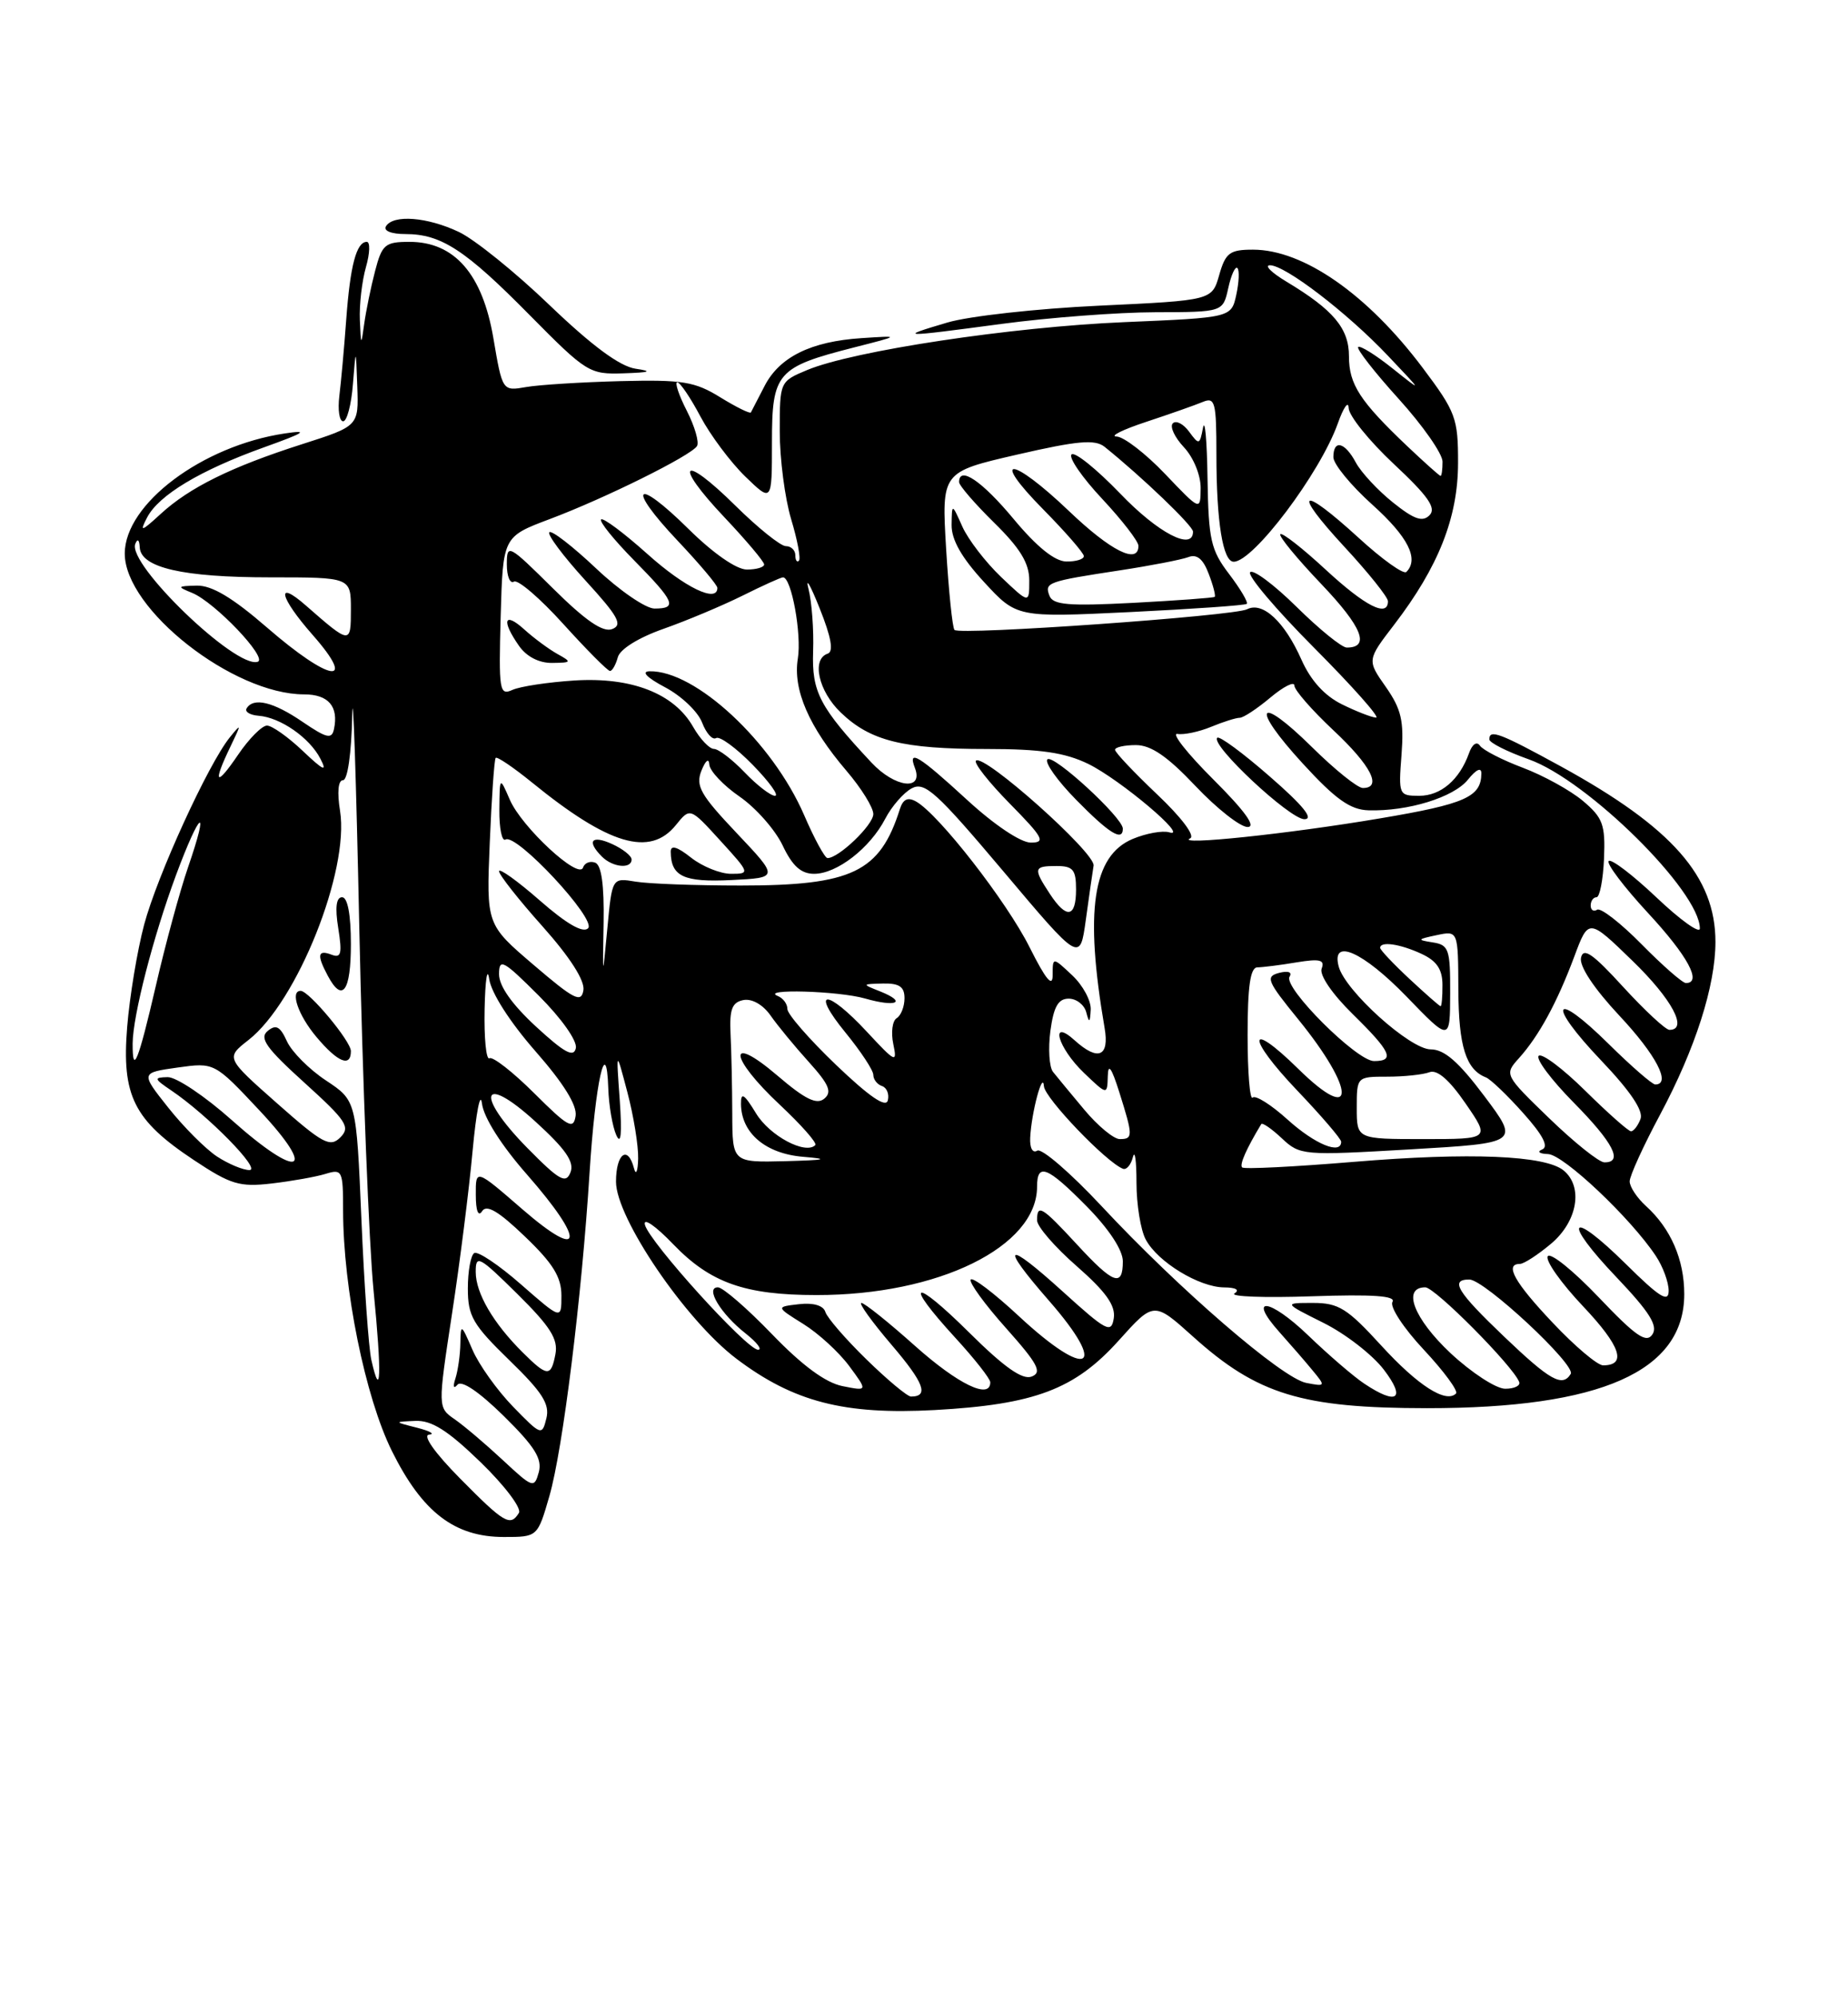 <?xml version="1.0" encoding="UTF-8" standalone="no"?>
<!DOCTYPE svg PUBLIC "-//W3C//DTD SVG 1.1//EN" "http://www.w3.org/Graphics/SVG/1.1/DTD/svg11.dtd" >
<svg xmlns="http://www.w3.org/2000/svg" xmlns:xlink="http://www.w3.org/1999/xlink" version="1.1" viewBox="0 0 237 256">
 <g >
 <path fill="currentColor"
d=" M 70.46 191.75 C 72.18 185.79 74.60 166.33 75.61 150.31 C 76.34 138.73 77.77 132.30 78.01 139.50 C 78.08 141.70 78.55 144.40 79.04 145.50 C 79.64 146.83 79.78 145.32 79.48 141.00 C 79.01 134.50 79.01 134.50 80.46 140.00 C 81.26 143.03 81.88 146.85 81.84 148.50 C 81.80 150.15 81.56 150.71 81.31 149.75 C 80.52 146.72 79.00 147.85 79.00 151.46 C 79.00 156.11 87.93 169.23 94.44 174.15 C 101.76 179.68 108.26 181.36 119.86 180.73 C 132.71 180.02 137.84 178.08 143.48 171.81 C 147.98 166.80 147.98 166.80 153.04 171.35 C 161.26 178.74 166.97 180.48 183.00 180.49 C 205.31 180.50 216.00 175.77 216.00 165.87 C 216.00 161.45 214.27 157.46 211.10 154.59 C 209.95 153.55 209.00 152.12 209.00 151.42 C 209.00 150.72 210.76 146.86 212.92 142.83 C 217.42 134.40 220.00 126.35 220.00 120.72 C 220.00 112.37 214.45 106.06 200.23 98.26 C 192.32 93.93 191.00 93.43 191.00 94.77 C 191.00 95.19 193.28 96.34 196.07 97.33 C 203.61 100.01 218.00 114.23 218.00 119.01 C 218.00 119.72 215.50 117.93 212.44 115.03 C 209.39 112.14 206.63 110.04 206.31 110.36 C 205.99 110.68 208.26 113.68 211.36 117.03 C 216.46 122.53 218.33 126.00 216.21 126.00 C 215.78 126.00 213.23 123.77 210.54 121.04 C 207.86 118.32 205.29 116.32 204.83 116.60 C 204.37 116.89 204.00 116.64 204.00 116.06 C 204.00 115.48 204.34 115.00 204.75 115.00 C 205.16 115.00 205.59 112.77 205.71 110.05 C 205.89 105.69 205.57 104.82 203.00 102.65 C 201.39 101.30 197.92 99.39 195.29 98.40 C 192.66 97.41 190.19 96.14 189.80 95.58 C 189.40 94.98 188.81 95.37 188.40 96.53 C 187.18 99.95 184.78 102.00 182.01 102.00 C 179.40 102.00 179.34 101.88 179.74 96.75 C 180.07 92.42 179.72 90.90 177.73 88.05 C 175.31 84.61 175.31 84.61 178.81 80.05 C 184.48 72.65 186.98 66.34 186.99 59.35 C 187.00 53.60 186.71 52.81 182.45 47.14 C 175.37 37.72 167.15 32.00 160.69 32.00 C 157.71 32.00 157.17 32.40 156.36 35.25 C 155.43 38.50 155.43 38.50 140.97 39.18 C 133.01 39.55 124.25 40.52 121.50 41.34 C 115.04 43.25 115.41 43.26 128.50 41.51 C 134.55 40.70 143.40 40.03 148.17 40.02 C 156.84 40.00 156.84 40.00 157.52 36.93 C 157.89 35.24 158.42 34.08 158.69 34.36 C 158.97 34.63 158.90 36.17 158.55 37.78 C 157.91 40.71 157.91 40.71 144.20 41.29 C 129.72 41.90 109.40 44.97 103.51 47.43 C 100.01 48.89 100.00 48.93 100.00 55.29 C 100.00 58.81 100.66 63.87 101.46 66.54 C 102.27 69.22 102.72 71.62 102.46 71.87 C 102.21 72.12 102.00 71.81 102.00 71.17 C 102.00 70.52 101.45 70.00 100.78 70.00 C 100.11 70.00 97.20 67.66 94.31 64.81 C 87.45 58.03 86.26 59.28 92.89 66.29 C 95.70 69.26 98.00 71.99 98.00 72.35 C 98.00 72.71 97.00 73.00 95.78 73.00 C 94.45 73.00 91.46 70.92 88.31 67.81 C 81.45 61.03 80.26 62.28 86.89 69.29 C 89.70 72.26 92.00 74.99 92.00 75.35 C 92.00 77.33 87.82 75.31 83.03 71.01 C 80.02 68.32 77.35 66.32 77.09 66.58 C 76.83 66.84 78.73 69.19 81.31 71.81 C 86.55 77.13 86.92 78.00 83.94 78.00 C 82.81 78.00 79.43 75.68 76.43 72.84 C 73.43 70.01 70.74 67.93 70.45 68.22 C 70.16 68.51 72.23 71.28 75.05 74.37 C 79.29 79.00 79.90 80.10 78.51 80.63 C 77.33 81.09 75.10 79.56 70.92 75.42 C 65.19 69.75 65.00 69.65 65.00 72.34 C 65.00 73.87 65.41 74.86 65.91 74.55 C 66.41 74.24 69.27 76.69 72.26 80.00 C 75.25 83.30 77.93 86.00 78.23 86.00 C 78.52 86.00 78.97 85.21 79.23 84.25 C 79.50 83.21 81.88 81.73 85.09 80.60 C 88.07 79.55 92.62 77.64 95.22 76.35 C 97.81 75.06 100.15 74.00 100.42 74.00 C 101.50 74.00 102.83 81.29 102.32 84.41 C 101.67 88.40 103.74 93.16 108.56 98.80 C 110.45 101.01 112.00 103.50 112.00 104.34 C 112.00 105.74 107.53 110.02 106.12 109.98 C 105.78 109.97 104.43 107.50 103.13 104.48 C 99.06 95.09 89.17 85.90 83.29 86.04 C 82.19 86.07 82.97 86.86 85.29 88.09 C 87.38 89.19 89.51 91.22 90.04 92.61 C 90.57 93.99 91.37 94.89 91.84 94.60 C 92.30 94.32 94.41 95.86 96.54 98.04 C 98.67 100.22 99.95 102.00 99.39 102.00 C 98.83 102.00 97.08 100.65 95.50 99.00 C 93.92 97.35 92.15 96.00 91.56 95.99 C 90.98 95.99 89.78 94.72 88.90 93.18 C 86.47 88.89 81.02 86.76 73.68 87.22 C 70.28 87.44 66.70 87.98 65.71 88.43 C 64.05 89.18 63.95 88.53 64.21 79.01 C 64.50 68.79 64.50 68.79 70.51 66.53 C 77.64 63.85 88.63 58.40 89.39 57.17 C 89.69 56.69 89.10 54.65 88.08 52.65 C 87.05 50.64 86.51 49.00 86.86 49.00 C 87.21 49.00 88.55 50.97 89.82 53.37 C 91.10 55.78 93.69 59.24 95.57 61.07 C 99.00 64.39 99.00 64.39 99.00 56.72 C 99.00 47.77 99.61 47.06 109.54 44.53 C 115.50 43.01 115.50 43.01 110.49 43.34 C 104.00 43.76 99.95 45.76 98.04 49.50 C 97.19 51.15 96.41 52.66 96.30 52.86 C 96.19 53.06 94.43 52.19 92.38 50.93 C 89.12 48.91 87.54 48.65 79.58 48.85 C 74.59 48.98 69.13 49.32 67.47 49.61 C 64.43 50.14 64.43 50.14 63.27 43.32 C 61.87 35.12 58.28 31.00 52.52 31.00 C 49.38 31.00 48.99 31.33 48.10 34.75 C 47.56 36.81 46.94 39.85 46.71 41.50 C 46.32 44.37 46.29 44.35 46.15 40.99 C 46.07 39.06 46.42 36.03 46.93 34.24 C 47.44 32.46 47.49 31.00 47.04 31.00 C 45.71 31.00 44.91 34.03 44.40 40.99 C 44.14 44.57 43.74 48.96 43.52 50.75 C 43.30 52.54 43.52 54.00 44.01 54.00 C 44.49 54.00 45.06 51.86 45.26 49.25 C 45.64 44.50 45.64 44.50 45.82 49.55 C 46.00 54.61 46.00 54.61 38.75 56.93 C 29.68 59.83 24.32 62.47 20.62 65.86 C 18.10 68.17 17.88 68.23 18.86 66.34 C 20.34 63.47 25.66 60.28 33.82 57.35 C 39.14 55.44 39.69 55.08 36.50 55.56 C 25.92 57.15 16.01 64.59 16.00 70.95 C 15.99 78.08 29.90 89.00 39.00 89.00 C 42.12 89.00 43.45 90.55 42.83 93.46 C 42.55 94.78 41.90 94.63 38.80 92.52 C 35.05 89.96 32.52 89.35 31.63 90.79 C 31.36 91.23 32.05 91.65 33.16 91.74 C 35.95 91.95 39.70 94.55 41.09 97.25 C 42.00 99.00 41.50 98.78 38.83 96.25 C 36.95 94.46 34.88 93.00 34.24 93.00 C 33.60 93.00 31.93 94.68 30.54 96.73 C 27.68 100.94 27.24 100.48 29.55 95.70 C 30.98 92.73 30.98 92.65 29.48 94.50 C 26.71 97.92 20.17 112.21 18.49 118.50 C 17.61 121.80 16.63 127.70 16.31 131.62 C 15.59 140.45 17.15 143.57 24.85 148.68 C 29.59 151.83 30.72 152.17 34.85 151.69 C 37.41 151.39 40.51 150.84 41.75 150.46 C 43.89 149.80 44.00 150.03 44.00 155.13 C 44.01 165.18 46.84 179.11 50.27 186.00 C 54.16 193.83 58.30 197.00 64.62 197.00 C 68.94 197.00 68.94 197.00 70.46 191.75 Z  M 71.50 83.83 C 70.40 83.22 68.49 81.81 67.25 80.69 C 64.66 78.34 64.27 79.51 66.56 82.78 C 67.52 84.16 69.13 84.99 70.81 84.97 C 73.32 84.94 73.36 84.86 71.50 83.83 Z  M 81.51 47.26 C 79.49 46.96 75.94 44.34 70.51 39.14 C 66.11 34.91 60.86 30.68 58.85 29.73 C 54.79 27.81 50.45 27.47 49.50 29.00 C 49.14 29.58 50.17 30.00 51.99 30.00 C 56.58 30.00 59.68 32.02 67.97 40.43 C 75.21 47.75 75.60 48.00 79.97 47.85 C 83.37 47.74 83.76 47.59 81.51 47.26 Z  M 59.00 189.50 C 55.74 186.20 54.16 183.95 55.03 183.88 C 55.84 183.82 55.15 183.42 53.50 183.00 C 50.50 182.24 50.50 182.24 53.27 182.12 C 55.36 182.03 57.43 183.34 61.63 187.41 C 64.71 190.39 66.92 193.32 66.55 193.91 C 65.45 195.70 64.68 195.25 59.00 189.50 Z  M 64.50 187.16 C 62.30 185.11 59.52 182.75 58.32 181.92 C 56.14 180.41 56.14 180.41 57.96 168.45 C 58.97 161.88 60.16 152.45 60.61 147.50 C 61.07 142.55 61.60 139.82 61.81 141.44 C 62.03 143.23 64.29 146.80 67.59 150.55 C 75.14 159.16 74.80 161.75 67.00 155.00 C 61.00 149.80 61.00 149.80 61.02 153.15 C 61.02 155.21 61.34 156.01 61.83 155.24 C 62.40 154.34 63.94 155.24 67.31 158.48 C 70.92 161.93 72.00 163.68 72.00 166.06 C 72.00 169.16 72.00 169.16 66.82 164.63 C 63.98 162.14 61.28 160.33 60.82 160.61 C 60.37 160.89 60.00 162.93 60.00 165.15 C 60.00 168.70 60.63 169.78 65.32 174.34 C 69.56 178.45 70.53 179.97 70.07 181.80 C 69.52 184.04 69.40 184.00 65.80 180.30 C 63.77 178.21 61.42 174.93 60.59 173.00 C 59.15 169.67 59.08 169.63 59.04 172.17 C 59.02 173.64 58.73 175.66 58.41 176.67 C 58.06 177.73 58.17 178.07 58.66 177.49 C 59.18 176.86 61.40 178.35 64.60 181.49 C 68.58 185.41 69.56 186.98 69.10 188.69 C 68.52 190.79 68.34 190.74 64.50 187.16 Z  M 111.13 174.25 C 108.45 171.64 106.08 168.90 105.85 168.16 C 105.60 167.33 104.32 166.95 102.47 167.16 C 99.50 167.50 99.50 167.50 103.01 169.69 C 104.95 170.89 107.60 173.32 108.91 175.09 C 111.29 178.31 111.29 178.31 108.04 177.66 C 105.86 177.22 102.88 175.02 99.00 171.00 C 95.82 167.70 92.70 165.00 92.07 165.00 C 90.38 165.00 92.42 168.40 95.63 170.92 C 97.08 172.07 97.80 173.00 97.22 173.00 C 95.78 173.00 83.29 159.21 82.71 156.99 C 82.45 156.00 84.06 157.10 86.37 159.51 C 91.11 164.42 95.53 165.99 104.70 165.99 C 120.35 166.01 133.00 159.79 133.00 152.10 C 133.00 148.98 134.31 149.50 139.40 154.66 C 142.22 157.53 144.00 160.23 144.00 161.66 C 144.00 165.03 142.79 164.58 138.11 159.50 C 133.61 154.63 133.00 154.26 133.00 156.42 C 133.00 157.20 135.29 159.85 138.09 162.29 C 141.83 165.57 143.08 167.33 142.84 168.95 C 142.53 170.96 141.92 170.64 136.25 165.50 C 128.92 158.86 128.13 159.39 134.50 166.68 C 142.27 175.56 139.55 176.96 130.64 168.67 C 127.49 165.74 124.72 163.64 124.49 164.01 C 124.26 164.38 126.30 167.19 129.03 170.24 C 133.12 174.83 133.69 175.91 132.30 176.44 C 131.12 176.89 128.79 175.25 124.32 170.82 C 117.08 163.65 115.76 164.10 122.50 171.45 C 124.97 174.14 127.00 176.72 127.00 177.17 C 127.00 179.43 122.87 177.43 117.34 172.50 C 113.95 169.47 110.86 167.00 110.47 167.00 C 110.08 167.00 111.82 169.42 114.34 172.37 C 118.51 177.25 119.17 179.00 116.83 179.00 C 116.37 179.00 113.80 176.86 111.13 174.25 Z  M 174.97 177.35 C 173.61 176.45 170.37 173.66 167.77 171.16 C 162.80 166.38 159.89 166.06 164.10 170.76 C 165.45 172.27 167.35 174.45 168.31 175.62 C 170.03 177.69 170.01 177.73 167.52 177.25 C 164.43 176.66 151.18 165.22 141.28 154.60 C 137.30 150.34 133.59 147.14 133.03 147.48 C 132.43 147.85 132.05 147.15 132.12 145.81 C 132.28 142.56 133.74 137.14 133.88 139.23 C 133.99 140.75 141.89 149.00 144.03 149.81 C 144.47 149.97 145.04 149.30 145.29 148.31 C 145.55 147.31 145.75 148.79 145.75 151.58 C 145.75 154.37 146.28 157.66 146.94 158.88 C 148.47 161.75 153.79 164.99 157.00 165.01 C 158.49 165.02 159.03 165.33 158.32 165.78 C 157.68 166.19 162.12 166.36 168.20 166.15 C 176.09 165.88 179.06 166.09 178.58 166.87 C 178.20 167.48 180.01 170.24 182.60 173.00 C 185.19 175.77 187.04 178.29 186.73 178.61 C 185.43 179.90 181.83 177.59 177.13 172.45 C 172.78 167.69 171.67 167.00 168.38 167.00 C 164.61 167.00 164.61 167.00 169.72 169.55 C 172.54 170.95 176.02 173.65 177.47 175.55 C 180.35 179.32 179.18 180.16 174.97 177.35 Z  M 186.02 173.43 C 181.32 169.02 179.77 165.00 182.79 165.00 C 184.03 165.00 194.05 175.09 194.83 177.13 C 195.02 177.61 194.21 178.00 193.04 178.00 C 191.87 178.00 188.71 175.94 186.02 173.43 Z  M 47.62 174.29 C 47.28 172.76 46.70 164.65 46.35 156.28 C 45.70 141.07 45.70 141.07 41.81 138.49 C 39.67 137.08 37.42 134.82 36.80 133.47 C 35.93 131.55 35.39 131.26 34.32 132.15 C 33.23 133.06 34.14 134.34 39.05 138.78 C 44.44 143.66 44.97 144.46 43.65 145.78 C 42.33 147.10 41.40 146.60 35.55 141.43 C 28.94 135.59 28.94 135.59 31.87 133.30 C 38.12 128.41 44.83 111.61 43.61 103.93 C 43.22 101.53 43.37 100.00 43.99 100.00 C 44.58 100.00 45.07 96.54 45.17 91.75 C 45.26 87.21 45.67 99.47 46.08 119.00 C 46.50 138.53 47.32 159.42 47.91 165.43 C 48.97 176.19 48.85 179.76 47.62 174.29 Z  M 45.00 134.72 C 45.00 133.45 39.62 127.00 38.56 127.00 C 37.16 127.00 38.24 130.13 40.59 132.92 C 43.32 136.17 45.00 136.85 45.00 134.72 Z  M 45.00 121.00 C 45.00 117.21 44.58 115.00 43.87 115.00 C 43.12 115.00 42.95 116.32 43.38 118.97 C 43.90 122.26 43.75 122.84 42.51 122.36 C 40.74 121.69 40.61 122.40 42.04 125.07 C 43.91 128.58 45.00 127.09 45.00 121.00 Z  M 192.93 171.35 C 186.86 165.56 185.91 164.00 188.44 164.00 C 190.37 164.00 202.14 174.96 201.44 176.10 C 200.37 177.83 198.81 176.96 192.93 171.35 Z  M 67.04 173.35 C 63.26 169.60 61.01 165.75 61.01 163.03 C 61.00 160.77 61.43 160.99 66.35 165.85 C 70.58 170.03 71.60 171.64 71.23 173.57 C 70.67 176.51 70.20 176.49 67.04 173.35 Z  M 199.15 169.56 C 194.23 164.37 192.91 162.00 194.92 162.00 C 195.43 162.00 197.23 160.83 198.92 159.41 C 202.31 156.56 203.07 152.13 200.54 150.03 C 198.19 148.08 188.49 147.68 173.60 148.92 C 165.98 149.55 159.54 149.88 159.30 149.63 C 158.94 149.28 159.83 147.26 161.75 144.08 C 161.89 143.85 163.08 144.67 164.39 145.90 C 166.72 148.09 167.10 148.12 180.83 147.32 C 194.87 146.50 194.87 146.50 190.37 140.50 C 187.07 136.10 185.23 134.50 183.48 134.50 C 180.84 134.50 172.49 126.98 171.68 123.87 C 170.70 120.15 174.81 121.98 180.40 127.75 C 185.96 133.50 185.96 133.50 185.98 127.32 C 186.00 121.67 185.81 121.11 183.75 120.79 C 181.70 120.47 181.74 120.39 184.25 119.86 C 187.00 119.28 187.00 119.28 187.03 126.89 C 187.06 134.10 188.01 137.10 190.56 138.09 C 191.14 138.31 193.30 140.37 195.34 142.66 C 197.87 145.48 198.65 146.98 197.78 147.33 C 197.07 147.61 197.41 147.88 198.53 147.92 C 200.53 148.00 209.12 156.11 212.35 160.97 C 213.26 162.33 214.00 164.34 214.00 165.44 C 214.00 167.01 212.85 166.30 208.52 162.02 C 201.25 154.84 200.23 156.29 207.33 163.73 C 211.54 168.16 212.65 169.92 211.92 171.03 C 211.14 172.21 209.80 171.29 205.02 166.27 C 201.76 162.85 198.82 160.48 198.49 161.02 C 198.16 161.56 200.20 164.45 203.03 167.44 C 207.84 172.52 208.68 175.00 205.59 175.00 C 204.87 175.00 201.97 172.55 199.15 169.56 Z  M 67.63 147.14 C 60.86 140.26 61.74 137.43 68.68 143.77 C 72.56 147.30 73.69 148.95 73.16 150.27 C 72.57 151.77 71.74 151.31 67.63 147.14 Z  M 27.81 148.22 C 26.34 147.24 23.53 144.43 21.58 141.97 C 18.03 137.50 18.03 137.50 22.77 136.83 C 27.50 136.17 27.50 136.17 33.28 142.33 C 40.85 150.41 38.38 151.28 29.74 143.58 C 26.31 140.52 22.60 138.03 21.50 138.06 C 19.69 138.10 19.73 138.26 22.00 139.79 C 26.63 142.92 33.54 149.95 32.00 149.97 C 31.18 149.98 29.29 149.19 27.81 148.22 Z  M 93.91 142.75 C 93.90 139.31 93.80 134.71 93.69 132.52 C 93.54 129.37 93.88 128.47 95.34 128.18 C 96.43 127.97 97.85 128.77 98.82 130.16 C 99.72 131.45 101.93 134.13 103.73 136.12 C 106.32 138.99 106.74 139.97 105.71 140.82 C 104.74 141.63 103.25 140.90 99.71 137.87 C 93.21 132.32 93.47 135.49 100.02 141.61 C 102.77 144.19 104.82 146.51 104.56 146.77 C 103.30 148.03 98.72 145.59 96.97 142.72 C 95.43 140.19 95.01 139.93 95.03 141.50 C 95.06 145.22 98.17 147.87 103.00 148.27 C 106.46 148.56 105.93 148.69 100.72 148.83 C 93.93 149.00 93.93 149.00 93.91 142.75 Z  M 198.70 143.35 C 192.92 137.76 192.91 137.73 194.81 135.62 C 197.37 132.77 199.69 128.51 201.90 122.60 C 203.73 117.69 203.73 117.69 209.36 123.15 C 214.43 128.06 216.54 132.00 214.10 132.00 C 213.61 132.00 210.94 129.52 208.17 126.50 C 204.28 122.24 203.06 121.39 202.76 122.75 C 202.52 123.83 204.40 126.67 207.68 130.18 C 212.40 135.21 214.37 139.00 212.28 139.00 C 211.89 139.00 209.20 136.66 206.31 133.81 C 199.13 126.72 198.30 128.53 205.34 135.92 C 209.09 139.85 210.79 142.38 210.39 143.42 C 210.06 144.29 209.51 145.00 209.17 145.00 C 208.84 145.00 206.20 142.66 203.31 139.81 C 200.41 136.95 197.73 134.94 197.33 135.33 C 196.94 135.73 198.95 138.41 201.81 141.31 C 206.91 146.47 208.22 149.02 205.75 148.98 C 205.06 148.97 201.89 146.43 198.70 143.35 Z  M 165.15 143.52 C 163.03 141.60 161.01 140.33 160.65 140.68 C 160.29 141.04 160.00 137.43 160.00 132.67 C 160.00 126.41 160.35 124.00 161.25 123.99 C 161.94 123.98 164.20 123.70 166.27 123.35 C 169.27 122.86 169.93 123.02 169.50 124.14 C 169.18 124.96 170.84 127.39 173.48 129.98 C 178.40 134.81 178.94 136.00 176.21 136.00 C 173.99 136.00 164.54 126.56 165.38 125.19 C 165.75 124.59 165.20 124.40 164.03 124.70 C 162.26 125.17 162.50 125.75 166.47 130.62 C 173.92 139.77 173.94 144.31 166.50 137.00 C 159.93 130.55 159.83 132.92 166.38 139.79 C 169.47 143.03 172.00 145.98 172.00 146.34 C 172.00 148.05 168.63 146.66 165.15 143.52 Z  M 139.07 142.25 C 137.34 140.19 135.53 137.99 135.04 137.38 C 134.56 136.76 134.41 134.40 134.71 132.13 C 135.13 129.03 135.71 128.00 137.06 128.00 C 138.05 128.00 139.06 128.79 139.31 129.75 C 139.68 131.17 139.79 131.11 139.88 129.42 C 139.95 128.28 138.88 126.29 137.50 125.00 C 135.00 122.65 135.00 122.65 135.00 124.99 C 135.00 126.62 134.12 125.56 132.04 121.41 C 129.11 115.55 120.38 104.35 117.48 102.73 C 116.43 102.14 115.81 102.43 115.41 103.69 C 112.85 111.79 109.29 113.50 95.00 113.50 C 89.22 113.50 83.15 113.28 81.50 113.00 C 78.50 112.50 78.50 112.50 77.89 119.00 C 77.28 125.50 77.28 125.50 77.41 118.27 C 77.49 113.45 77.14 110.88 76.33 110.57 C 75.67 110.32 74.97 110.60 74.77 111.20 C 74.23 112.80 66.93 106.04 65.39 102.52 C 64.08 99.50 64.08 99.50 64.04 103.81 C 64.02 106.18 64.37 107.89 64.83 107.61 C 66.21 106.75 76.55 117.85 75.42 118.98 C 74.77 119.63 72.67 118.43 69.22 115.41 C 66.35 112.90 64.00 111.22 64.00 111.67 C 64.01 112.13 66.51 115.31 69.58 118.74 C 73.11 122.70 75.02 125.69 74.82 126.92 C 74.55 128.59 73.63 128.12 68.44 123.68 C 62.37 118.50 62.37 118.50 62.81 108.00 C 63.05 102.22 63.39 97.34 63.57 97.14 C 63.75 96.94 65.83 98.35 68.20 100.27 C 78.08 108.31 83.35 109.87 86.68 105.75 C 88.50 103.49 88.50 103.49 92.38 107.75 C 96.18 111.91 96.21 112.00 93.76 112.00 C 92.39 112.00 90.08 111.07 88.63 109.93 C 86.84 108.51 86.00 108.27 86.02 109.18 C 86.05 112.34 87.68 113.10 93.79 112.80 C 99.89 112.50 99.89 112.50 94.47 106.77 C 89.82 101.86 89.18 100.73 89.96 98.77 C 90.50 97.44 90.91 97.12 90.97 98.00 C 91.03 98.83 92.78 100.68 94.86 102.11 C 96.94 103.55 99.42 106.36 100.37 108.36 C 101.62 111.00 102.73 112.00 104.41 112.00 C 107.33 112.00 111.58 108.70 113.53 104.94 C 114.35 103.36 115.88 101.60 116.93 101.04 C 118.59 100.15 120.10 101.52 128.67 111.67 C 138.50 123.33 138.50 123.33 139.25 117.92 C 139.66 114.94 140.11 111.80 140.25 110.95 C 140.51 109.33 126.14 96.53 125.16 97.50 C 124.87 97.80 126.83 100.29 129.52 103.02 C 133.79 107.36 134.14 108.00 132.20 108.00 C 130.90 108.00 127.50 105.72 124.00 102.50 C 117.85 96.85 116.38 95.95 117.33 98.42 C 118.48 101.41 114.78 100.97 111.77 97.75 C 105.10 90.62 104.10 88.72 104.28 83.48 C 104.38 80.74 104.11 77.15 103.69 75.50 C 103.27 73.85 103.91 74.95 105.11 77.95 C 106.61 81.69 106.93 83.52 106.15 83.78 C 104.05 84.48 104.96 88.59 107.83 91.33 C 111.62 94.97 115.77 96.00 126.56 96.00 C 133.45 96.00 136.57 96.46 139.56 97.91 C 143.66 99.91 152.66 107.51 149.95 106.68 C 149.09 106.43 146.98 106.81 145.26 107.53 C 140.13 109.69 139.08 116.72 141.66 131.75 C 142.30 135.44 140.82 136.05 137.83 133.35 C 134.55 130.38 135.65 134.29 139.00 137.50 C 142.00 140.37 142.00 140.37 142.07 137.94 C 142.11 136.22 142.55 136.83 143.55 140.00 C 145.32 145.61 145.32 146.00 143.60 146.00 C 142.84 146.00 140.79 144.31 139.07 142.25 Z  M 81.00 110.16 C 81.00 109.70 79.88 108.81 78.50 108.18 C 75.85 106.98 75.20 107.80 77.20 109.80 C 78.58 111.18 81.00 111.41 81.00 110.16 Z  M 144.00 106.21 C 144.00 104.80 135.07 96.60 134.33 97.33 C 133.94 97.72 135.60 100.06 138.02 102.52 C 142.24 106.82 144.00 107.91 144.00 106.21 Z  M 174.00 142.00 C 174.00 138.01 174.01 138.00 177.92 138.00 C 180.07 138.00 182.50 137.74 183.32 137.43 C 184.31 137.05 185.87 138.40 187.95 141.43 C 191.10 146.00 191.10 146.00 182.55 146.00 C 174.00 146.00 174.00 146.00 174.00 142.00 Z  M 68.52 140.13 C 65.78 137.40 63.19 135.38 62.77 135.64 C 62.35 135.90 62.07 133.05 62.15 129.31 C 62.23 125.56 62.50 123.85 62.74 125.49 C 63.00 127.27 65.41 131.02 68.66 134.73 C 72.27 138.84 74.03 141.67 73.82 143.03 C 73.54 144.83 72.87 144.46 68.52 140.13 Z  M 107.23 136.50 C 103.78 133.20 100.97 129.97 100.98 129.33 C 100.99 128.69 100.44 127.94 99.75 127.66 C 97.39 126.71 107.51 127.00 110.94 127.98 C 114.95 129.13 116.38 128.48 112.90 127.08 C 110.50 126.13 110.50 126.13 113.25 126.06 C 115.33 126.02 116.00 126.47 116.00 127.94 C 116.00 129.01 115.55 130.16 115.00 130.50 C 114.44 130.84 114.25 132.33 114.56 133.81 C 115.09 136.32 114.86 136.21 111.18 132.25 C 106.00 126.67 103.85 126.75 108.43 132.35 C 110.39 134.75 112.00 137.18 112.00 137.77 C 112.00 138.35 112.50 139.00 113.11 139.20 C 113.73 139.41 114.06 140.23 113.86 141.04 C 113.62 142.03 111.48 140.56 107.23 136.50 Z  M 17.01 133.75 C 17.04 130.18 19.63 120.11 22.56 112.20 C 25.68 103.80 26.94 102.97 24.11 111.18 C 23.07 114.20 21.21 121.03 19.99 126.34 C 17.74 136.04 16.99 137.93 17.01 133.75 Z  M 68.75 131.59 C 65.68 128.76 64.00 126.39 64.00 124.87 C 64.00 122.77 64.53 123.06 69.10 127.62 C 72.02 130.54 74.05 133.42 73.85 134.34 C 73.58 135.59 72.39 134.94 68.75 131.59 Z  M 180.75 125.46 C 178.69 123.54 177.00 121.75 177.00 121.49 C 177.00 120.61 179.55 120.98 182.29 122.25 C 184.26 123.16 184.99 124.24 184.99 126.25 C 185.00 127.76 184.89 128.99 184.75 128.97 C 184.61 128.96 182.81 127.38 180.75 125.46 Z  M 134.62 114.54 C 132.48 111.28 132.56 111.00 135.50 111.00 C 137.61 111.00 138.00 111.47 138.00 114.00 C 138.00 117.64 136.78 117.84 134.62 114.54 Z  M 152.64 107.45 C 153.30 107.13 151.51 104.76 148.39 101.81 C 145.43 99.00 143.00 96.44 143.00 96.10 C 143.00 95.77 144.21 95.50 145.68 95.50 C 147.62 95.50 149.74 96.96 153.32 100.75 C 156.06 103.64 159.06 106.00 160.00 106.00 C 161.14 106.00 159.66 103.95 155.61 99.91 C 152.25 96.56 150.18 93.93 151.00 94.07 C 151.82 94.21 153.77 93.80 155.32 93.16 C 156.86 92.52 158.52 92.00 158.99 92.00 C 159.46 92.00 161.23 90.83 162.92 89.41 C 164.62 87.99 166.00 87.29 166.00 87.87 C 166.00 88.45 168.25 91.02 171.00 93.60 C 175.83 98.12 177.31 101.00 174.78 101.00 C 174.11 101.00 171.20 98.66 168.31 95.81 C 161.24 88.83 160.28 90.47 167.09 97.88 C 171.28 102.45 173.17 103.79 175.50 103.86 C 180.55 104.01 186.41 102.21 188.25 99.94 C 189.32 98.61 189.99 98.30 189.98 99.14 C 189.95 102.15 187.93 103.05 176.95 104.90 C 165.19 106.89 150.61 108.41 152.64 107.45 Z  M 162.86 99.54 C 159.42 96.53 156.38 94.29 156.11 94.56 C 155.20 95.46 165.41 105.00 167.28 105.00 C 168.54 105.00 167.14 103.26 162.86 99.54 Z  M 172.11 90.28 C 169.88 89.19 168.09 87.22 166.91 84.56 C 164.74 79.67 161.93 77.07 159.94 78.09 C 158.25 78.96 123.11 81.44 122.41 80.74 C 122.15 80.48 121.67 75.82 121.34 70.38 C 120.75 60.50 120.75 60.50 130.44 58.27 C 138.21 56.48 140.43 56.29 141.66 57.27 C 146.44 61.11 153.00 67.39 153.00 68.14 C 153.00 70.66 148.51 68.32 143.66 63.26 C 140.62 60.11 137.82 57.85 137.42 58.25 C 137.02 58.64 138.79 61.21 141.35 63.94 C 143.91 66.68 146.00 69.38 146.00 69.96 C 146.00 72.40 142.46 70.63 137.09 65.50 C 129.71 58.46 126.87 58.28 133.78 65.28 C 136.65 68.19 139.00 70.89 139.00 71.28 C 139.00 71.68 137.99 71.99 136.75 71.97 C 135.27 71.95 132.97 70.10 130.00 66.53 C 125.94 61.65 123.00 59.66 123.00 61.79 C 123.00 62.23 125.03 64.57 127.50 67.00 C 130.84 70.28 132.00 72.18 132.00 74.40 C 132.00 77.39 132.00 77.39 128.38 73.95 C 126.39 72.05 124.16 69.15 123.42 67.50 C 122.08 64.50 122.08 64.50 122.04 67.27 C 122.01 69.17 123.32 71.48 126.20 74.60 C 130.39 79.15 130.39 79.15 144.95 78.45 C 152.95 78.06 159.68 77.59 159.89 77.40 C 160.10 77.21 159.09 75.50 157.64 73.59 C 155.28 70.50 154.99 69.19 154.86 61.32 C 154.79 56.47 154.53 53.55 154.28 54.83 C 153.86 57.04 153.77 57.06 152.50 55.33 C 151.77 54.33 150.82 53.84 150.41 54.26 C 150.00 54.67 150.64 56.05 151.83 57.32 C 153.06 58.63 153.99 60.90 153.98 62.56 C 153.95 65.50 153.95 65.50 149.42 60.75 C 146.93 58.14 144.13 55.98 143.20 55.95 C 142.26 55.92 143.97 55.07 147.00 54.07 C 150.03 53.07 153.29 51.92 154.25 51.52 C 155.83 50.86 156.00 51.53 156.00 58.27 C 156.00 66.89 156.83 72.00 158.22 72.00 C 160.74 72.00 169.29 60.65 171.56 54.30 C 172.30 52.21 172.93 51.31 172.96 52.29 C 172.98 53.28 175.59 56.51 178.75 59.47 C 183.15 63.58 184.23 65.12 183.34 66.03 C 182.44 66.95 181.36 66.58 178.65 64.41 C 176.71 62.86 174.57 60.56 173.89 59.30 C 172.47 56.64 171.00 56.28 171.00 58.60 C 171.00 59.48 173.25 62.22 176.00 64.69 C 180.58 68.81 182.02 71.65 180.36 73.31 C 180.01 73.66 177.27 71.71 174.28 68.97 C 166.75 62.09 165.62 62.74 172.39 70.06 C 175.48 73.39 178.00 76.54 178.00 77.06 C 178.00 79.18 175.11 77.72 170.02 73.02 C 167.06 70.28 164.44 68.23 164.20 68.47 C 163.96 68.71 166.34 71.60 169.48 74.89 C 174.70 80.37 175.75 83.00 172.72 83.00 C 172.08 83.00 169.20 80.66 166.31 77.81 C 163.41 74.95 160.72 72.94 160.33 73.34 C 159.93 73.74 163.62 78.10 168.53 83.03 C 173.44 87.96 177.02 91.99 176.48 91.98 C 175.94 91.96 173.97 91.20 172.11 90.28 Z  M 34.24 80.43 C 29.82 76.60 27.17 75.02 25.24 75.06 C 22.71 75.12 22.67 75.19 24.63 75.99 C 27.53 77.16 34.40 84.37 33.05 84.82 C 30.26 85.75 16.30 72.31 17.35 69.71 C 17.64 68.99 17.87 69.17 17.92 70.15 C 18.05 72.76 23.44 74.00 34.65 74.00 C 45.00 74.00 45.00 74.00 45.00 78.12 C 45.00 82.61 44.94 82.61 39.25 77.63 C 35.31 74.17 35.83 76.53 40.07 81.35 C 45.93 88.00 42.31 87.43 34.24 80.43 Z  M 134.59 76.36 C 133.93 74.66 134.34 74.52 143.65 73.10 C 147.58 72.50 151.51 71.74 152.39 71.41 C 153.49 70.98 154.29 71.63 155.01 73.54 C 155.59 75.04 155.93 76.38 155.78 76.50 C 155.63 76.63 150.92 76.97 145.32 77.27 C 137.03 77.70 135.04 77.54 134.59 76.36 Z  M 180.50 57.21 C 174.40 51.42 173.00 49.27 173.00 45.66 C 173.00 42.09 171.02 39.73 165.00 36.11 C 163.07 34.95 162.11 34.01 162.87 34.00 C 164.83 34.00 172.76 40.07 178.00 45.60 C 182.50 50.34 182.50 50.34 178.56 47.20 C 176.39 45.47 174.42 44.25 174.18 44.48 C 173.95 44.72 176.28 47.71 179.38 51.13 C 182.47 54.54 185.00 58.16 185.00 59.17 C 185.00 60.18 184.89 61.00 184.75 61.00 C 184.61 61.00 182.70 59.29 180.50 57.21 Z "/>
</g>
</svg>